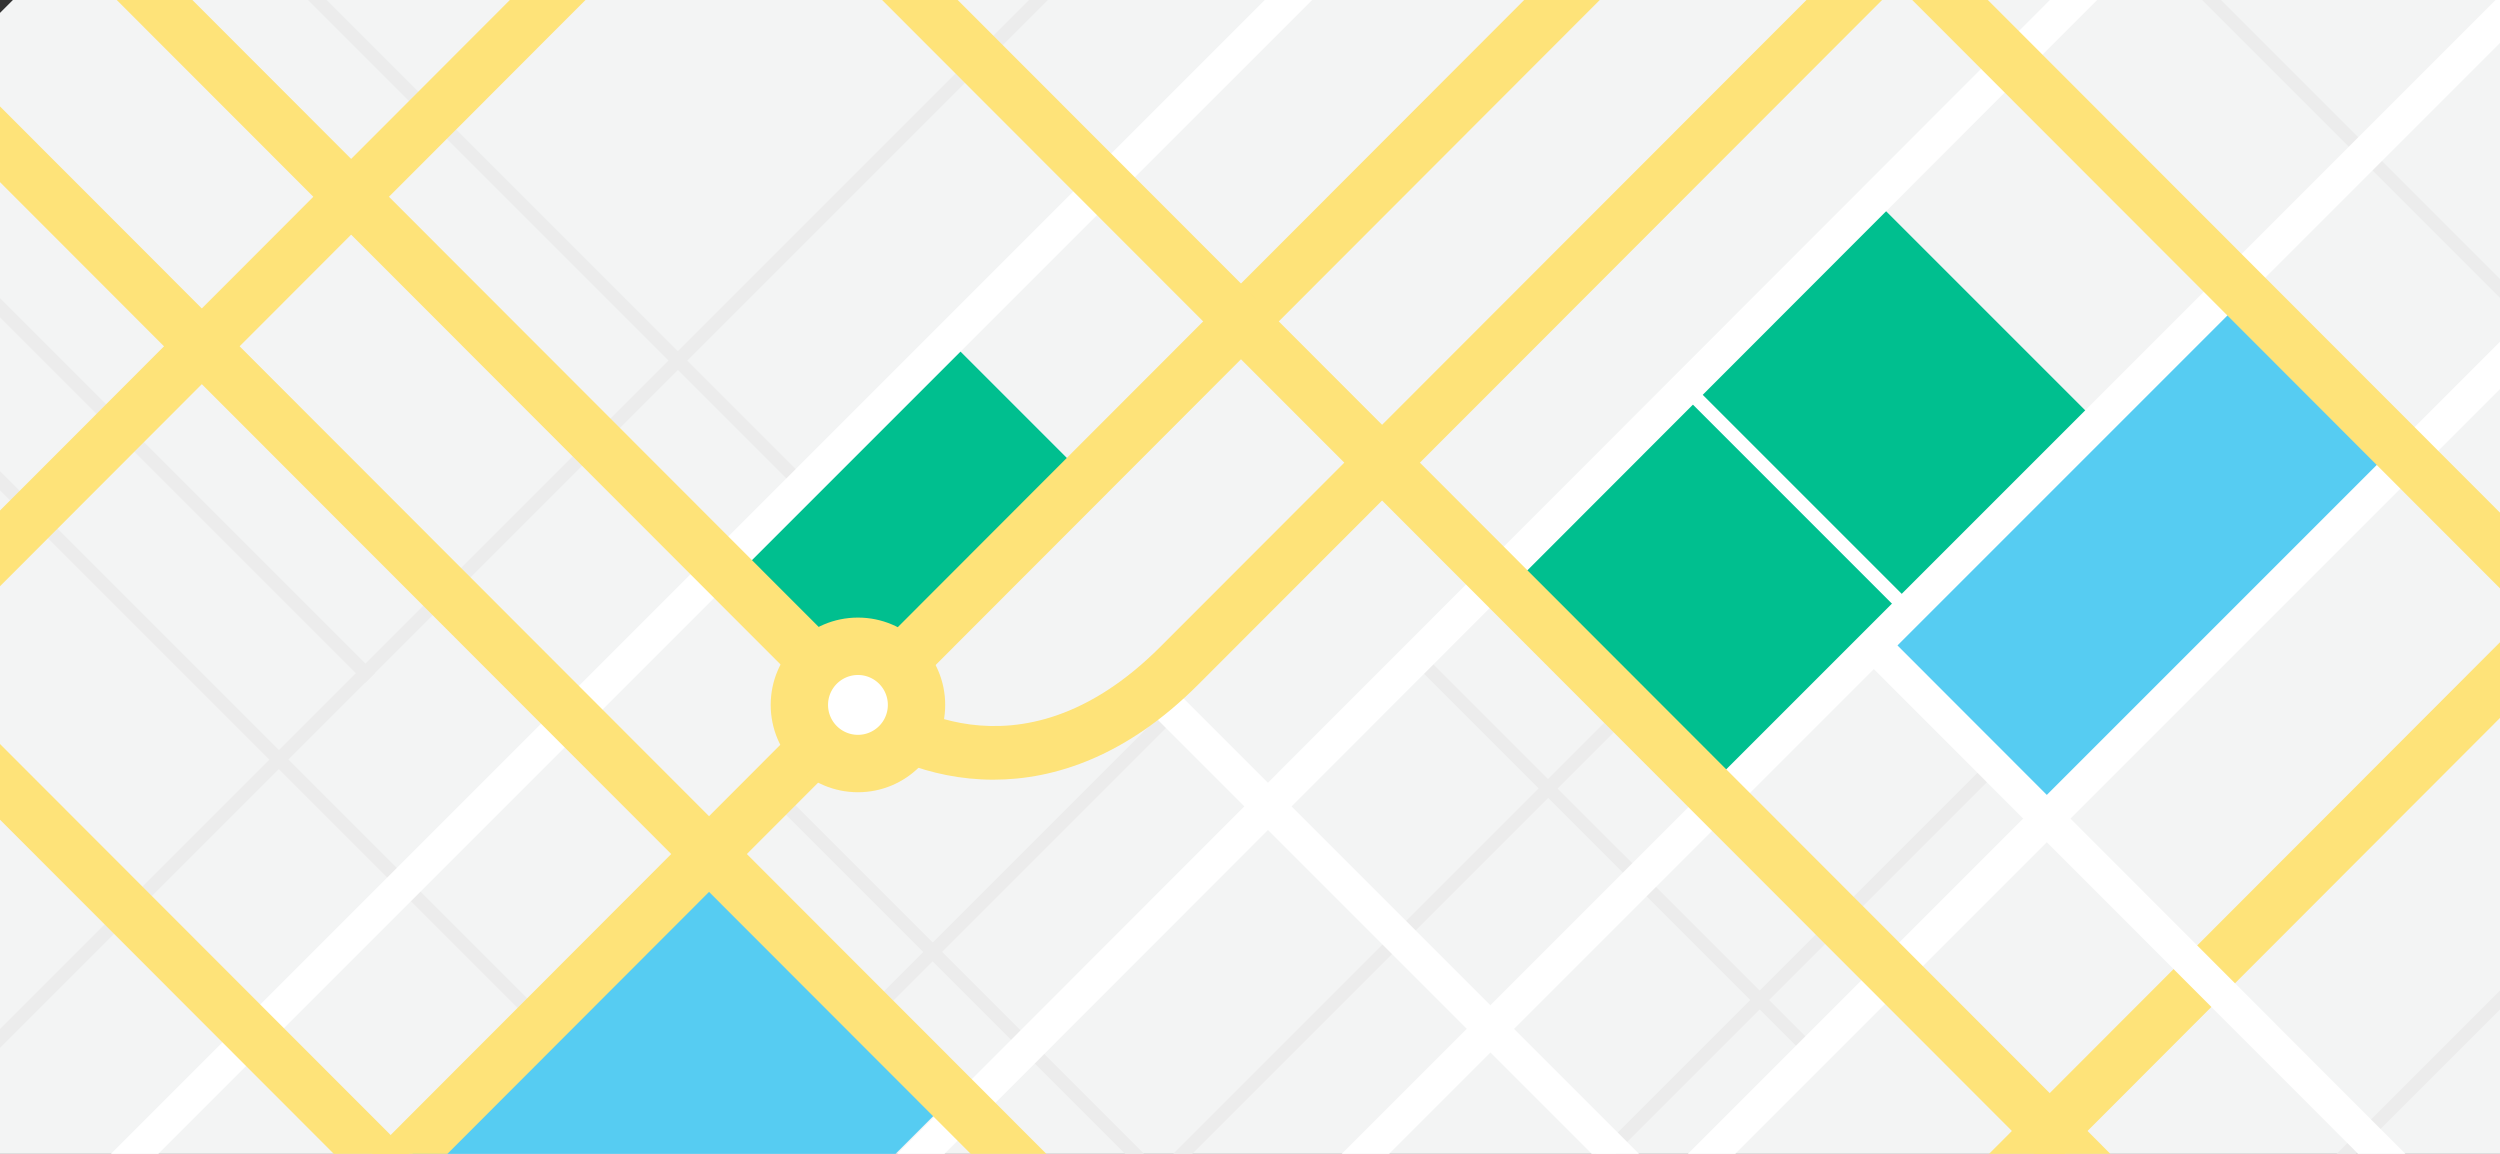 <svg xmlns="http://www.w3.org/2000/svg" width="260" height="120" viewBox="0 0 260 120">
    <rect x="0" y="0" width="260" height="120" fill="#333333" stroke="none"/>
    <g fill="none" fill-rule="evenodd">
        <path fill="#F3F4F4" d="M143.34-142L-84 85.34 136.66 306 364 78.66z"/>
        <path fill="#00BF8F" d="M99.323 36L111 47.677 87.677 71 76 59.323zM195.185 21L219 44.815 179.815 84 156 60.185z"/>
        <path fill="#56CCF2" d="M73.865 89L99 114.135 67.135 146 42 120.865zM230.586 31L248 48.415 211.414 85 194 67.586z"/>
        <path fill="#ECECEC" d="M80 82.98l.98-.98L220 221.02l-.98.98zM147 68.98l.98-.98L189 109.02l-.98.98zM115-114.014l.986-.986L337 106.014l-.986.986zM-25 25.995l.995-.995L57 106.005l-.995.995z"/>
        <path fill="#ECECEC" d="M59 227.018L207.018 79l.982.982L59.983 228zM152 233.018L335.018 50l.982.982L152.982 234zM97 266.017L324.016 39l.984.983L97.984 267z"/>
        <path fill="#FFF" d="M175 41.019L176.019 40 200 63.981 198.981 65z"/>
        <path fill="#ECECEC" d="M17-15.025l.975-.975L84 50.024l-.975.976zM-16 17l1-1 54 54-1 1z"/>
        <path fill="#FFF" d="M-19 150.538L208.538-77 211-74.538-16.538 153zM45 214.538L272.538-13 275-10.538 47.462 217z"/>
        <path fill="#ECECEC" d="M36 206.01L169.01 73l.99.99L36.99 207zM-31 138.017L196.017-89l.983.983L-30.017 139zM91 104.03L121.03 74l.97.97L91.97 105z"/>
        <path fill="#FFF" d="M63 232.537L290.538 5 293 7.463 65.463 235z"/>
        <path fill="#FFF" d="M119 73.455L121.455 71 247 196.545 244.545 199z"/>
        <path fill="#FEE379" d="M103.315 81.087c-6.807 0-12.438-2.78-15.569-5.42l-.175-.16L7.238-4.91l3.933-3.936 80.233 80.316c1.224.974 14.322 10.757 29.27-4.202L236.754-48.933l3.932 3.936L124.605 71.204c-7.399 7.407-14.868 9.883-21.29 9.883"/>
        <path fill="#FEE379" d="M-4.96 163.683L222.065-63.636l3.932 3.936L-1.026 167.619zM-57.711 110.881l227.023-227.32 3.933 3.936-227.023 227.32zM79.152 247.876l227.023-227.32 3.933 3.935-227.023 227.32z"/>
        <path fill="#FFF" d="M22.356 191.027L249.41-36.26l2.458 2.46L24.813 193.487z"/>
        <path fill="#FEE379" d="M-8.293 10.64l3.932-3.937 220.36 220.586-3.932 3.936zM47.037-44.746l3.932-3.936 220.36 220.586-3.932 3.936zM100.605-98.368l3.932-3.936 220.36 220.586-3.932 3.936zM-41.413 43.793l3.932-3.936 220.36 220.586-3.932 3.936zM89.226 64.229c5.011 0 9.074 4.066 9.074 9.082 0 5.016-4.063 9.082-9.074 9.082-5.01 0-9.073-4.066-9.073-9.082 0-5.016 4.062-9.082 9.073-9.082"/>
        <path fill="#FFF" d="M89.226 70.199a3.11 3.11 0 0 1 3.11 3.112 3.111 3.111 0 0 1-3.11 3.112 3.11 3.11 0 0 1-3.109-3.112 3.11 3.11 0 0 1 3.11-3.112M194.635 69.338l2.456-2.46 89.586 89.677-2.457 2.46z"/>
    </g>
</svg>
